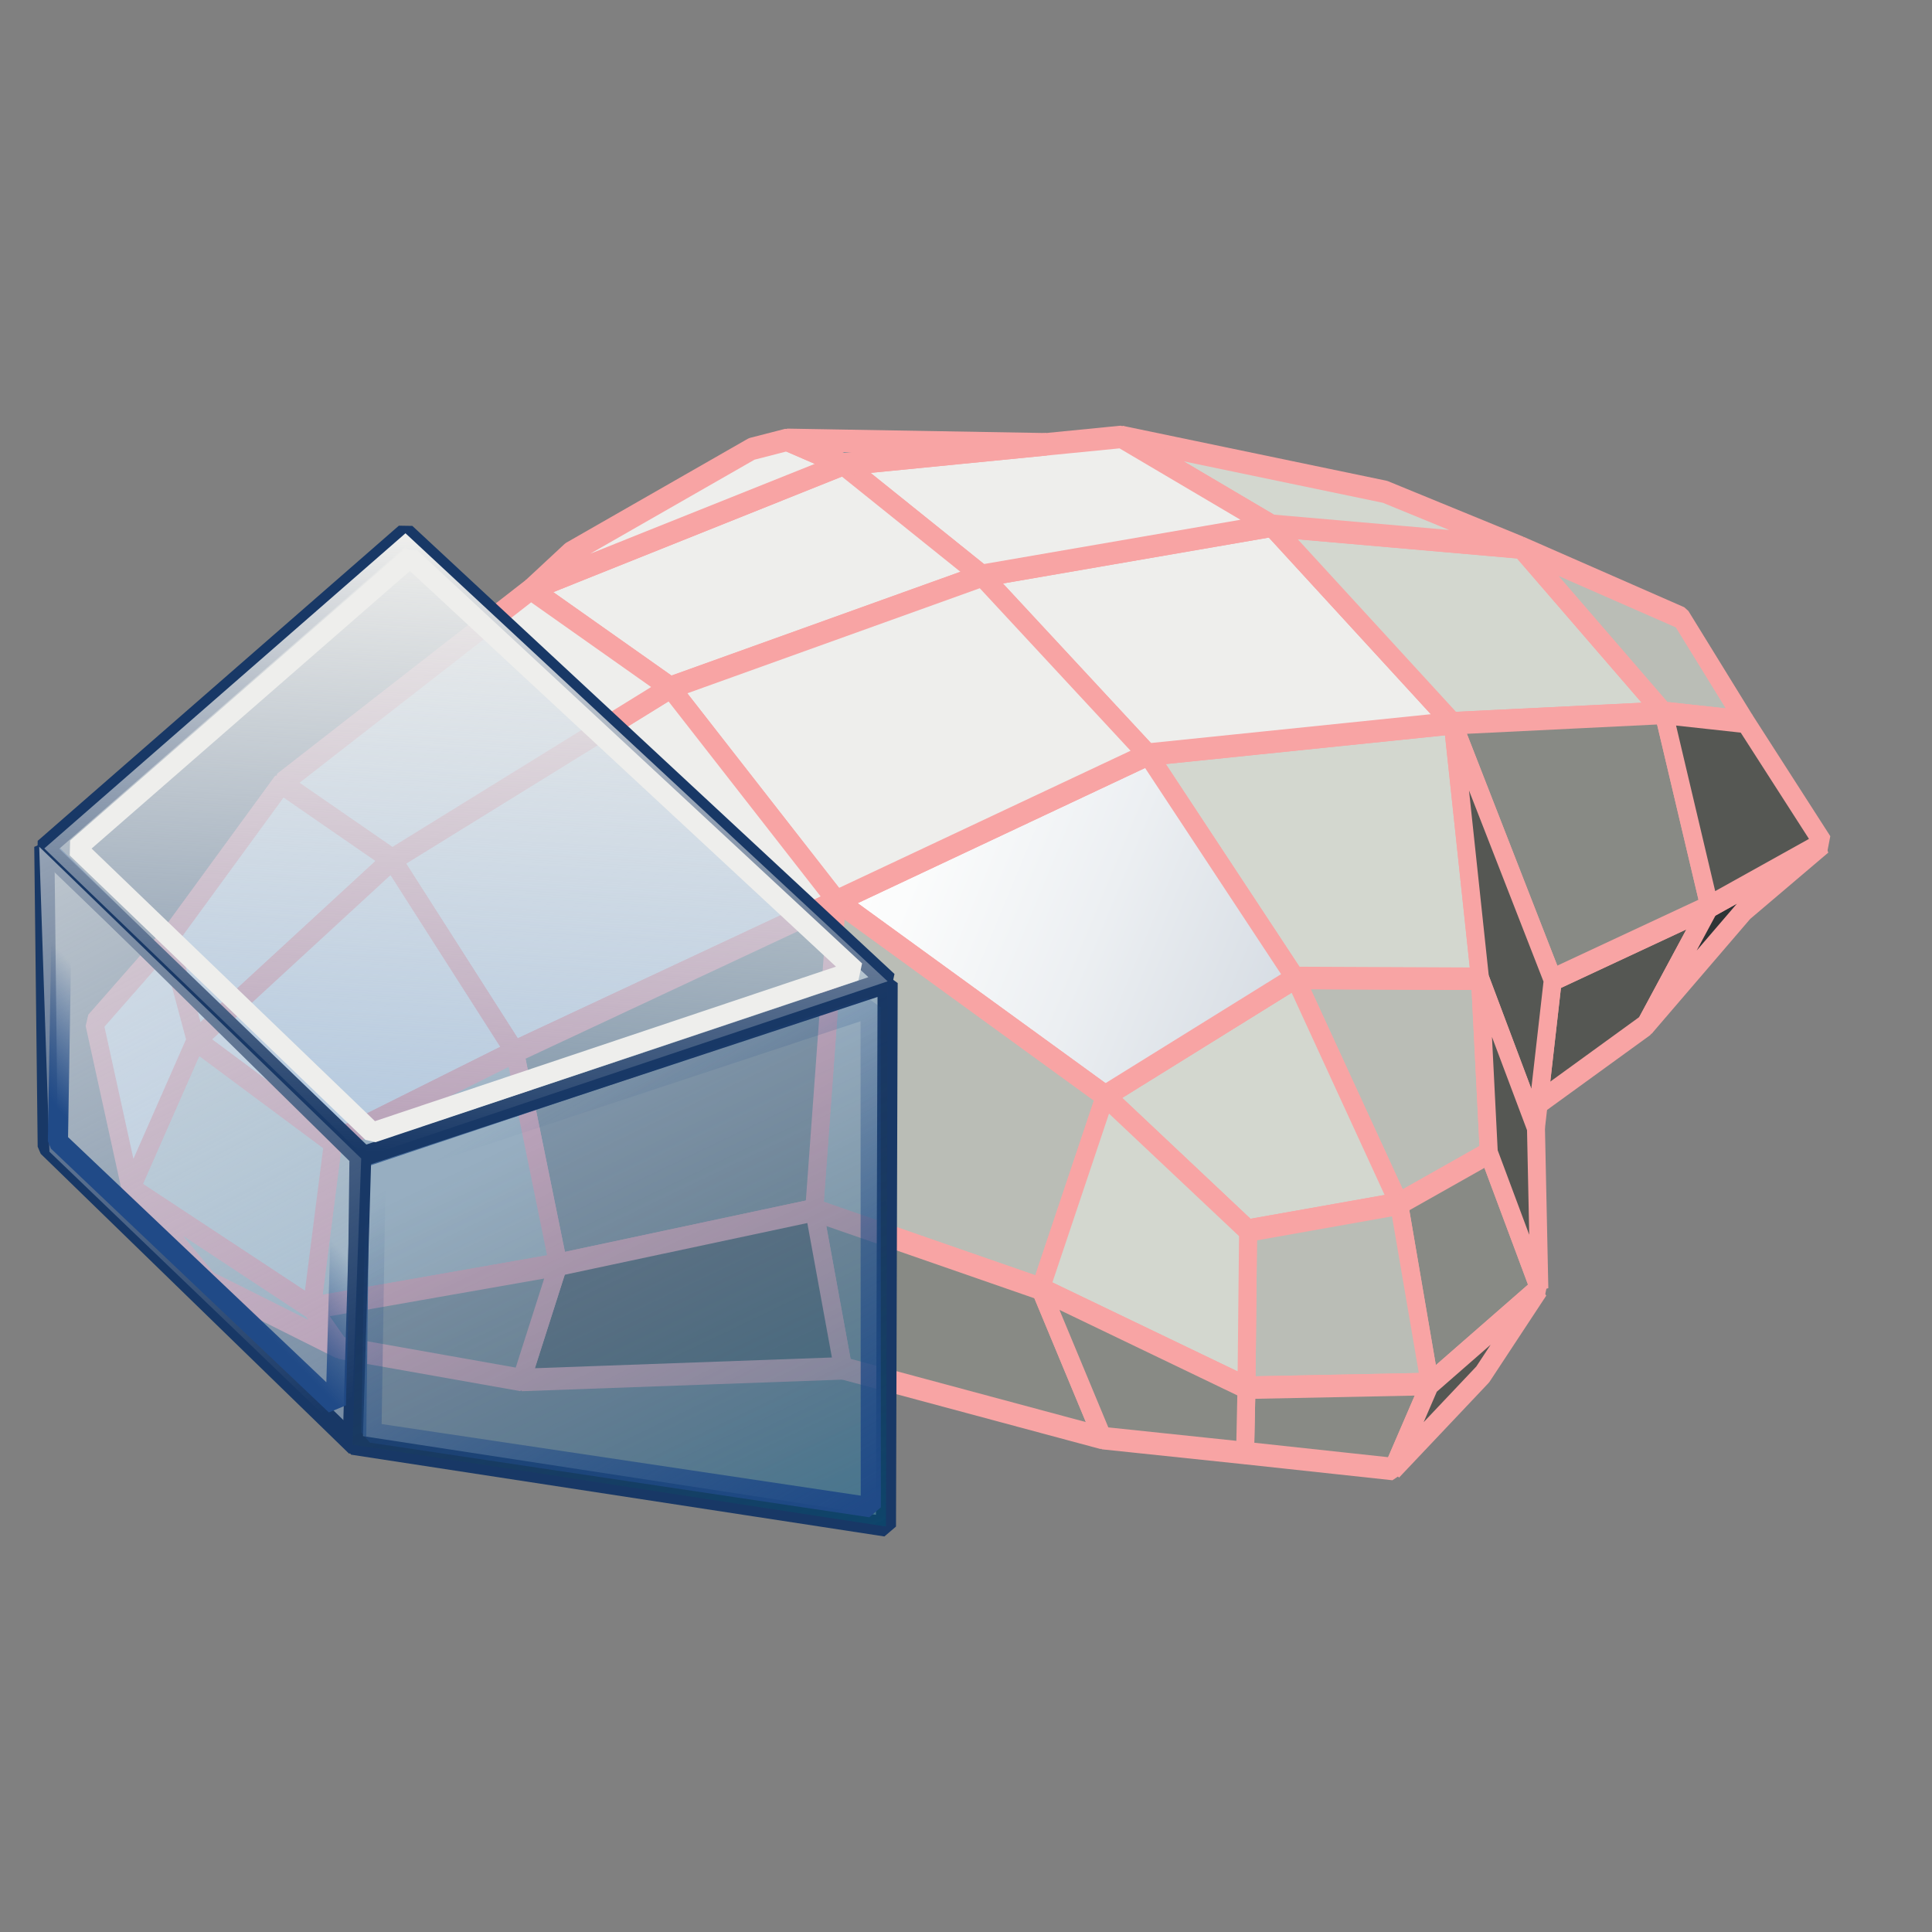 <?xml version="1.0" encoding="UTF-8" standalone="no"?>
<!-- Created with Inkscape (http://www.inkscape.org/) -->

<svg
   xmlns:i="http://ns.adobe.com/AdobeIllustrator/10.0/"
   xmlns:a="http://ns.adobe.com/AdobeSVGViewerExtensions/3.0/"
   xmlns:dc="http://purl.org/dc/elements/1.1/"
   xmlns:cc="http://creativecommons.org/ns#"
   xmlns:rdf="http://www.w3.org/1999/02/22-rdf-syntax-ns#"
   xmlns:svg="http://www.w3.org/2000/svg"
   xmlns="http://www.w3.org/2000/svg"
   xmlns:xlink="http://www.w3.org/1999/xlink"
   xmlns:sodipodi="http://sodipodi.sourceforge.net/DTD/sodipodi-0.dtd"
   xmlns:inkscape="http://www.inkscape.org/namespaces/inkscape"
   width="48px"
   height="48px"
   id="svg20343"
   sodipodi:version="0.32"
   inkscape:version="0.48.4 r9939"
   sodipodi:docname="subdivide.svg"
   version="1.1">
  <rect width="100%" height="100%" fill="#808080" stroke="none"/>
  <defs
     id="defs20345">
    <linearGradient
       inkscape:collect="always"
       id="linearGradient19890">
      <stop
         style="stop-color:#204a87;stop-opacity:1;"
         offset="0"
         id="stop19892" />
      <stop
         style="stop-color:#204a87;stop-opacity:0;"
         offset="1"
         id="stop19894" />
    </linearGradient>
    <linearGradient
       inkscape:collect="always"
       id="linearGradient19874">
      <stop
         style="stop-color:#005571;stop-opacity:0.448"
         offset="0"
         id="stop19876" />
      <stop
         style="stop-color:#2e3436;stop-opacity:0;"
         offset="1"
         id="stop19878" />
    </linearGradient>
    <linearGradient
       inkscape:collect="always"
       id="linearGradient19864">
      <stop
         style="stop-color:#eeeeec;stop-opacity:1;"
         offset="0"
         id="stop19866" />
      <stop
         style="stop-color:#eeeeec;stop-opacity:0;"
         offset="1"
         id="stop19868" />
    </linearGradient>
    <linearGradient
       y2="4.589"
       x2="22.902"
       y1="2.758"
       x1="23.315"
       gradientUnits="userSpaceOnUse"
       id="XMLID_236_">
      <stop
         id="stop12128"
         style="stop-color:#BECBD4"
         offset="0" />
      <stop
         id="stop12130"
         style="stop-color:#B9C4CE"
         offset="0.226" />
      <stop
         id="stop12132"
         style="stop-color:#A8B3BC"
         offset="0.472" />
      <stop
         id="stop12134"
         style="stop-color:#8F98A1"
         offset="0.728" />
      <stop
         id="stop12136"
         style="stop-color:#6E7782"
         offset="0.99" />
      <stop
         id="stop12138"
         style="stop-color:#6C7680"
         offset="1" />
      <a:midPointStop
         style="stop-color:#BECBD4"
         offset="0" />
      <a:midPointStop
         style="stop-color:#BECBD4"
         offset="0.689" />
      <a:midPointStop
         style="stop-color:#6C7680"
         offset="1" />
    </linearGradient>
    <linearGradient
       y2="15.375"
       x2="34.705"
       y1="8.087"
       x1="20.636"
       gradientUnits="userSpaceOnUse"
       id="XMLID_202_">
      <stop
         id="stop11636"
         style="stop-color:#FFFFFF"
         offset="0" />
      <stop
         id="stop11638"
         style="stop-color:#FBFCFC"
         offset="0.213" />
      <stop
         id="stop11640"
         style="stop-color:#ECEFF2"
         offset="0.446" />
      <stop
         id="stop11642"
         style="stop-color:#D7DDE4"
         offset="0.688" />
      <stop
         id="stop11644"
         style="stop-color:#B6C3CF"
         offset="0.935" />
      <stop
         id="stop11646"
         style="stop-color:#AEBCCA"
         offset="1" />
      <a:midPointStop
         style="stop-color:#FFFFFF"
         offset="0" />
      <a:midPointStop
         style="stop-color:#FFFFFF"
         offset="0.689" />
      <a:midPointStop
         style="stop-color:#AEBCCA"
         offset="1" />
    </linearGradient>
    <linearGradient
       inkscape:collect="always"
       xlink:href="#XMLID_202_"
       id="linearGradient19829"
       gradientUnits="userSpaceOnUse"
       x1="20.636"
       y1="8.087"
       x2="34.705"
       y2="15.375" />
    <linearGradient
       inkscape:collect="always"
       xlink:href="#XMLID_236_"
       id="linearGradient19831"
       gradientUnits="userSpaceOnUse"
       x1="23.315"
       y1="2.758"
       x2="22.902"
       y2="4.589" />
    <linearGradient
       inkscape:collect="always"
       xlink:href="#linearGradient19864"
       id="linearGradient19870"
       x1="10.032"
       y1="13.376"
       x2="9.185"
       y2="28.614"
       gradientUnits="userSpaceOnUse" />
    <linearGradient
       inkscape:collect="always"
       xlink:href="#linearGradient19874"
       id="linearGradient19880"
       x1="22.222"
       y1="37.968"
       x2="16.72"
       y2="26.497"
       gradientUnits="userSpaceOnUse" />
    <linearGradient
       inkscape:collect="always"
       xlink:href="#linearGradient19864"
       id="linearGradient19884"
       gradientUnits="userSpaceOnUse"
       x1="-3.852"
       y1="10.963"
       x2="8.508"
       y2="34.878" />
    <linearGradient
       inkscape:collect="always"
       xlink:href="#linearGradient19890"
       id="linearGradient19896"
       x1="21.634"
       y1="37.333"
       x2="15.112"
       y2="26.286"
       gradientUnits="userSpaceOnUse" />
    <linearGradient
       inkscape:collect="always"
       xlink:href="#linearGradient19890"
       id="linearGradient19900"
       gradientUnits="userSpaceOnUse"
       x1="5.337"
       y1="31.704"
       x2="7.323"
       y2="29.841" />
  </defs>
  <sodipodi:namedview
     id="base"
     pagecolor="#ffffff"
     bordercolor="#666666"
     borderopacity="1.0"
     inkscape:pageopacity="0.0"
     inkscape:pageshadow="2"
     inkscape:zoom="23.625"
     inkscape:cx="17.269841"
     inkscape:cy="23.640212"
     inkscape:current-layer="layer1"
     showgrid="true"
     inkscape:grid-bbox="true"
     inkscape:document-units="px"
     inkscape:window-width="2560"
     inkscape:window-height="1496"
     inkscape:window-x="-8"
     inkscape:window-y="-8"
     inkscape:window-maximized="1" />
  <g
     id="layer1"
     inkscape:label="Layer 1"
     inkscape:groupmode="layer">
    <g
       id="g19789"
       transform="matrix(1.209,0,0,1.209,-4.982,-4.952)"
       style="stroke:#f8a4a4;stroke-opacity:1">
      <polygon
         transform="matrix(1.009,0,0,1.264,-0.349,8.476)"
         i:knockout="Off"
         points="30.809,12.434 34.573,12.447 34.752,15.281 34.752,15.281 32.923,16.105 "
         id="polygon11603"
         style="fill:#babdb6;stroke:#f8a4a4;stroke-width:0.366;stroke-linejoin:bevel;stroke-opacity:1" />
      <polygon
         transform="matrix(1.009,0,0,1.264,-0.349,8.476)"
         i:knockout="Off"
         points="29.849,16.541 32.923,16.105 30.809,12.434 30.809,12.434 26.939,14.352 "
         id="polygon11618"
         style="fill:#d3d7cf;stroke:#f8a4a4;stroke-width:0.366;stroke-linejoin:bevel;stroke-opacity:1" />
      <polygon
         transform="matrix(1.009,0,0,1.264,-0.349,8.476)"
         i:knockout="Off"
         points="34.018,8.293 34.573,12.447 30.809,12.434 30.809,12.434 27.809,8.803 "
         id="polygon11633"
         style="fill:#d3d7cf;stroke:#f8a4a4;stroke-width:0.366;stroke-linejoin:bevel;stroke-opacity:1" />
      <polygon
         transform="matrix(1.009,0,0,1.264,-0.349,8.476)"
         i:knockout="Off"
         points="26.939,14.352 30.809,12.434 27.809,8.803 27.809,8.803 21.472,11.183 "
         id="polygon11648"
         style="fill:url(#linearGradient19829);stroke:#f8a4a4;stroke-width:0.366;stroke-linejoin:bevel;stroke-opacity:1" />
      <polygon
         transform="matrix(1.009,0,0,1.264,-0.349,8.476)"
         i:knockout="Off"
         points="24.429,5.895 27.809,8.803 34.018,8.293 34.018,8.293 30.329,5.082 "
         id="polygon11663"
         style="fill:#eeeeec;stroke:#f8a4a4;stroke-width:0.366;stroke-linejoin:bevel;stroke-opacity:1" />
      <polygon
         transform="matrix(1.009,0,0,1.264,-0.349,8.476)"
         i:knockout="Off"
         points="30.329,5.082 35.404,5.436 38.314,8.125 38.314,8.125 34.018,8.293 "
         id="polygon11678"
         style="fill:#d3d7cf;stroke:#f8a4a4;stroke-width:0.366;stroke-linejoin:bevel;stroke-opacity:1" />
      <polygon
         transform="matrix(1.009,0,0,1.264,-0.349,8.476)"
         i:knockout="Off"
         points="27.265,3.638 32.639,4.531 35.404,5.436 35.404,5.436 30.329,5.082 "
         id="polygon11693"
         style="fill:#d3d7cf;stroke:#f8a4a4;stroke-width:0.366;stroke-linejoin:bevel;stroke-opacity:1" />
      <polygon
         transform="matrix(1.009,0,0,1.264,-0.349,8.476)"
         i:knockout="Off"
         points="35.404,5.436 38.672,6.58 39.976,8.27 39.976,8.27 38.314,8.125 "
         id="polygon11708"
         style="fill:#babdb6;stroke:#f8a4a4;stroke-width:0.366;stroke-linejoin:bevel;stroke-opacity:1" />
      <polygon
         transform="matrix(1.009,0,0,1.264,-0.349,8.476)"
         i:knockout="Off"
         points="36.055,12.463 39.246,11.274 37.944,13.207 37.944,13.207 35.77,14.466 "
         id="polygon11723"
         style="fill:#555753;stroke:#f8a4a4;stroke-width:0.366;stroke-linejoin:bevel;stroke-opacity:1" />
      <polygon
         transform="matrix(1.009,0,0,1.264,-0.349,8.476)"
         i:knockout="Off"
         points="39.246,11.274 41.564,10.244 39.961,11.331 39.961,11.331 37.944,13.207 "
         id="polygon11738"
         style="fill:#2e3436;stroke:#f8a4a4;stroke-width:0.366;stroke-linejoin:bevel;stroke-opacity:1" />
      <polygon
         transform="matrix(1.009,0,0,1.264,-0.349,8.476)"
         i:knockout="Off"
         points="34.018,8.293 38.314,8.125 39.246,11.274 39.246,11.274 36.055,12.463 "
         id="polygon11751"
         style="fill:#888a85;stroke:#f8a4a4;stroke-width:0.366;stroke-linejoin:bevel;stroke-opacity:1" />
      <polygon
         transform="matrix(1.009,0,0,1.264,-0.349,8.476)"
         i:knockout="Off"
         points="38.314,8.125 39.976,8.27 41.564,10.244 41.564,10.244 39.246,11.274 "
         id="polygon11766"
         style="fill:#555753;stroke:#f8a4a4;stroke-width:0.366;stroke-linejoin:bevel;stroke-opacity:1" />
      <polygon
         transform="matrix(1.009,0,0,1.264,-0.349,8.476)"
         i:knockout="Off"
         points="34.018,8.293 36.055,12.463 35.712,14.866 35.712,14.866 34.573,12.447 "
         id="polygon11779"
         style="fill:#555753;stroke:#f8a4a4;stroke-width:0.366;stroke-linejoin:bevel;stroke-opacity:1" />
      <polygon
         transform="matrix(1.009,0,0,1.264,-0.349,8.476)"
         i:knockout="Off"
         points="32.923,16.105 34.752,15.281 35.781,17.482 35.781,17.482 33.552,19.036 "
         id="polygon11792"
         style="fill:#888a85;stroke:#f8a4a4;stroke-width:0.366;stroke-linejoin:bevel;stroke-opacity:1" />
      <polygon
         transform="matrix(1.009,0,0,1.264,-0.349,8.476)"
         i:knockout="Off"
         points="34.573,12.447 35.712,14.866 35.781,17.482 35.781,17.482 34.752,15.281 "
         id="polygon11805"
         style="fill:#555753;stroke:#f8a4a4;stroke-width:0.366;stroke-linejoin:bevel;stroke-opacity:1" />
      <polygon
         transform="matrix(1.009,0,0,1.264,-0.349,8.476)"
         i:knockout="Off"
         points="29.849,16.541 32.923,16.105 33.552,19.036 33.552,19.036 29.816,19.096 "
         id="polygon11818"
         style="fill:#babdb6;stroke:#f8a4a4;stroke-width:0.366;stroke-linejoin:bevel;stroke-opacity:1" />
      <polygon
         transform="matrix(1.009,0,0,1.264,-0.349,8.476)"
         i:knockout="Off"
         points="29.816,19.096 33.552,19.036 32.805,20.418 32.805,20.418 29.788,20.158 "
         id="polygon11833"
         style="fill:#888a85;stroke:#f8a4a4;stroke-width:0.366;stroke-linejoin:bevel;stroke-opacity:1" />
      <polygon
         transform="matrix(1.009,0,0,1.264,-0.349,8.476)"
         i:knockout="Off"
         points="33.552,19.036 35.781,17.482 34.628,18.88 34.628,18.88 32.805,20.418 "
         id="polygon11848"
         style="fill:#555753;stroke:#f8a4a4;stroke-width:0.366;stroke-linejoin:bevel;stroke-opacity:1" />
      <polygon
         transform="matrix(1.009,0,0,1.264,-0.349,8.476)"
         i:knockout="Off"
         points="21.472,11.183 26.939,14.352 25.622,17.487 25.622,17.487 21.012,16.209 "
         id="polygon11861"
         style="fill:#babdb6;stroke:#f8a4a4;stroke-width:0.366;stroke-linejoin:bevel;stroke-opacity:1" />
      <polygon
         transform="matrix(1.009,0,0,1.264,-0.349,8.476)"
         i:knockout="Off"
         points="26.939,14.352 29.849,16.541 29.816,19.096 29.816,19.096 25.622,17.487 "
         id="polygon11874"
         style="fill:#d3d7cf;stroke:#f8a4a4;stroke-width:0.366;stroke-linejoin:bevel;stroke-opacity:1" />
      <polygon
         transform="matrix(1.009,0,0,1.264,-0.349,8.476)"
         i:knockout="Off"
         points="21.012,16.209 25.622,17.487 26.887,19.915 26.887,19.915 21.601,18.781 "
         id="polygon11889"
         style="fill:#888a85;stroke:#f8a4a4;stroke-width:0.366;stroke-linejoin:bevel;stroke-opacity:1" />
      <polygon
         transform="matrix(1.009,0,0,1.264,-0.349,8.476)"
         i:knockout="Off"
         points="25.622,17.487 29.816,19.096 29.788,20.158 29.788,20.158 26.887,19.915 "
         id="polygon11904"
         style="fill:#888a85;stroke:#f8a4a4;stroke-width:0.366;stroke-linejoin:bevel;stroke-opacity:1" />
      <polygon
         transform="matrix(1.009,0,0,1.264,-0.349,8.476)"
         i:knockout="Off"
         points="21.603,4.083 27.265,3.638 30.329,5.082 30.329,5.082 24.429,5.895 "
         id="polygon11919"
         style="fill:#eeeeec;stroke:#f8a4a4;stroke-width:0.366;stroke-linejoin:bevel;stroke-opacity:1" />
      <polygon
         transform="matrix(1.009,0,0,1.264,-0.349,8.476)"
         i:knockout="Off"
         points="15.243,6.115 21.603,4.083 24.429,5.895 24.429,5.895 18.083,7.715 "
         id="polygon11934"
         style="fill:#eeeeec;stroke:#f8a4a4;stroke-width:0.366;stroke-linejoin:bevel;stroke-opacity:1" />
      <polygon
         transform="matrix(1.009,0,0,1.264,-0.349,8.476)"
         i:knockout="Off"
         points="18.083,7.715 24.429,5.895 27.809,8.803 27.809,8.803 21.472,11.183 "
         id="polygon11949"
         style="fill:#eeeeec;stroke:#f8a4a4;stroke-width:0.366;stroke-linejoin:bevel;stroke-opacity:1" />
      <polygon
         transform="matrix(1.009,0,0,1.264,-0.349,8.476)"
         i:knockout="Off"
         points="12.416,10.511 18.083,7.715 21.472,11.183 21.472,11.183 14.915,13.633 "
         id="polygon11964"
         style="fill:#eeeeec;stroke:#f8a4a4;stroke-width:0.366;stroke-linejoin:bevel;stroke-opacity:1" />
      <polygon
         transform="matrix(1.009,0,0,1.264,-0.349,8.476)"
         i:knockout="Off"
         points="10.167,9.271 15.243,6.115 18.083,7.715 18.083,7.715 12.416,10.511 "
         id="polygon11979"
         style="fill:#eeeeec;stroke:#f8a4a4;stroke-width:0.366;stroke-linejoin:bevel;stroke-opacity:1" />
      <polygon
         transform="matrix(1.009,0,0,1.264,-0.349,8.476)"
         i:knockout="Off"
         points="7.861,11.793 10.167,9.271 12.416,10.511 12.416,10.511 8.418,13.45 "
         id="polygon11994"
         style="fill:#eeeeec;stroke:#f8a4a4;stroke-width:0.366;stroke-linejoin:bevel;stroke-opacity:1" />
      <polygon
         transform="matrix(1.009,0,0,1.264,-0.349,8.476)"
         i:knockout="Off"
         points="8.418,13.45 12.416,10.511 14.915,13.633 14.915,13.633 11.212,15.108 "
         id="polygon12009"
         style="fill:#eeeeec;stroke:#f8a4a4;stroke-width:0.366;stroke-linejoin:bevel;stroke-opacity:1" />
      <polygon
         transform="matrix(1.009,0,0,1.264,-0.349,8.476)"
         i:knockout="Off"
         points="14.915,13.633 21.472,11.183 21.012,16.209 21.012,16.209 15.8,17.096 "
         id="polygon12022"
         style="fill:#888a85;stroke:#f8a4a4;stroke-width:0.366;stroke-linejoin:bevel;stroke-opacity:1" />
      <polygon
         transform="matrix(1.009,0,0,1.264,-0.349,8.476)"
         i:knockout="Off"
         points="15.8,17.096 21.012,16.209 21.601,18.781 21.601,18.781 15.05,18.97 "
         id="polygon12037"
         style="fill:#555753;stroke:#f8a4a4;stroke-width:0.366;stroke-linejoin:bevel;stroke-opacity:1" />
      <polygon
         transform="matrix(1.009,0,0,1.264,-0.349,8.476)"
         i:knockout="Off"
         points="11.212,15.108 14.915,13.633 15.8,17.096 15.8,17.096 10.781,17.8 "
         id="polygon12050"
         style="fill:#babdb6;stroke:#f8a4a4;stroke-width:0.366;stroke-linejoin:bevel;stroke-opacity:1" />
      <polygon
         transform="matrix(1.009,0,0,1.264,-0.349,8.476)"
         i:knockout="Off"
         points="10.781,17.8 15.8,17.096 15.05,18.97 15.05,18.97 11.348,18.446 "
         id="polygon12065"
         style="fill:#888a85;stroke:#f8a4a4;stroke-width:0.366;stroke-linejoin:bevel;stroke-opacity:1" />
      <polygon
         transform="matrix(1.009,0,0,1.264,-0.349,8.476)"
         i:knockout="Off"
         points="8.418,13.45 11.212,15.108 10.781,17.8 10.781,17.8 7.09,15.858 "
         id="polygon12080"
         style="fill:#d3d7cf;stroke:#f8a4a4;stroke-width:0.366;stroke-linejoin:bevel;stroke-opacity:1" />
      <polygon
         transform="matrix(1.009,0,0,1.264,-0.349,8.476)"
         i:knockout="Off"
         points="6.351,13.167 7.861,11.793 8.418,13.45 8.418,13.45 7.09,15.858 "
         id="polygon12095"
         style="fill:#eeeeec;stroke:#f8a4a4;stroke-width:0.366;stroke-linejoin:bevel;stroke-opacity:1" />
      <polygon
         transform="matrix(1.009,0,0,1.264,-0.349,8.476)"
         i:knockout="Off"
         points="7.09,15.858 10.781,17.8 11.348,18.446 11.348,18.446 8.68,17.38 "
         id="polygon12110"
         style="fill:#babdb6;stroke:#f8a4a4;stroke-width:0.366;stroke-linejoin:bevel;stroke-opacity:1" />
      <polygon
         transform="matrix(1.009,0,0,1.264,-0.349,8.476)"
         i:knockout="Off"
         points="19.74,3.833 20.456,3.686 21.603,4.083 15.243,6.115 15.243,6.115 16.039,5.524 "
         id="polygon12125"
         style="fill:#eeeeec;stroke:#f8a4a4;stroke-width:0.366;stroke-linejoin:bevel;stroke-opacity:1" />
      <polygon
         transform="matrix(1.009,0,0,1.264,-0.349,8.476)"
         i:knockout="Off"
         points="21.603,4.083 20.456,3.686 20.456,3.686 25.737,3.758 "
         id="polygon12140"
         style="fill:url(#linearGradient19831);stroke:#f8a4a4;stroke-width:0.366;stroke-linejoin:bevel;stroke-opacity:1" />
    </g>
    <path
       style="fill:#729fcf;stroke:#183866;stroke-width:0.5;stroke-linecap:butt;stroke-linejoin:bevel;stroke-miterlimit:4;stroke-opacity:1;stroke-dasharray:none;fill-opacity:0.469"
       d="m 1.101,21.037 0.085,7.45 7.661,7.45 0.085,-7.196 z"
       id="path19833"
       inkscape:connector-curvature="0"
       sodipodi:nodetypes="ccccc" />
    <path
       style="fill:#729fcf;stroke:#183866;stroke-width:0.5;stroke-linecap:butt;stroke-linejoin:bevel;stroke-opacity:1;color:#000000;stroke-miterlimit:4;stroke-dasharray:none;stroke-dashoffset:0;marker:none;visibility:visible;display:inline;overflow:visible;enable-background:accumulate;fill-opacity:0.469"
       d="M 1.101,21.079 10.074,13.249 22.053,24.381 9.058,28.741 z"
       id="path19835"
       inkscape:connector-curvature="0" />
    <path
       style="fill:#729fcf;stroke:#183866;stroke-width:0.5;stroke-linecap:butt;stroke-linejoin:bevel;stroke-opacity:1;color:#000000;stroke-miterlimit:4;stroke-dasharray:none;stroke-dashoffset:0;marker:none;visibility:visible;display:inline;overflow:visible;enable-background:accumulate;fill-opacity:0.469"
       d="M 22.053,24.423 22.011,37.926 8.762,35.894 8.974,28.741 z"
       id="path19854"
       inkscape:connector-curvature="0" />
    <path
       inkscape:connector-curvature="0"
       id="path19862"
       d="M 1.101,21.079 10.074,13.249 22.053,24.381 9.058,28.741 z"
       style="fill:url(#linearGradient19870);stroke:none;stroke-width:0.5;stroke-linecap:butt;stroke-linejoin:bevel;stroke-opacity:1;color:#000000;stroke-miterlimit:4;stroke-dasharray:none;stroke-dashoffset:0;marker:none;visibility:visible;display:inline;overflow:visible;enable-background:accumulate;fill-opacity:1" />
    <path
       inkscape:connector-curvature="0"
       id="path19872"
       d="M 22.053,24.423 22.011,37.926 8.762,35.894 8.974,28.741 z"
       style="fill:url(#linearGradient19880);stroke:none;stroke-width:0.5;stroke-linecap:butt;stroke-linejoin:bevel;stroke-opacity:1;color:#000000;stroke-miterlimit:4;stroke-dasharray:none;stroke-dashoffset:0;marker:none;visibility:visible;display:inline;overflow:visible;enable-background:accumulate;fill-opacity:1" />
    <path
       style="color:#000000;fill:url(#linearGradient19884);fill-opacity:1;stroke:none;stroke-width:0.5;marker:none;visibility:visible;display:inline;overflow:visible;enable-background:accumulate"
       d="M 8.974,28.783 8.72,35.81 1.228,28.614 0.974,21.037 z"
       id="path19882"
       inkscape:connector-curvature="0"
       sodipodi:nodetypes="ccccc" />
    <path
       style="color:#000000;fill:none;stroke:#eeeeec;stroke-width:0.5;stroke-linecap:butt;stroke-linejoin:bevel;stroke-miterlimit:4;stroke-opacity:1;stroke-dasharray:none;stroke-dashoffset:0;marker:none;visibility:visible;display:inline;overflow:visible;enable-background:accumulate"
       d="M 1.906,21.073 10.19,13.849 21.248,24.119 9.252,28.14 z"
       id="path19886"
       inkscape:connector-curvature="0" />
    <path
       style="color:#000000;fill:none;stroke:url(#linearGradient19896);stroke-width:0.5;stroke-linecap:butt;stroke-linejoin:bevel;stroke-miterlimit:4;stroke-opacity:1;stroke-dasharray:none;stroke-dashoffset:0;marker:none;visibility:visible;display:inline;overflow:visible;enable-background:accumulate"
       d="m 21.63,25.027 0.005,12.422 -12.407,-1.854 0.104,-6.506 z"
       id="path19888"
       inkscape:connector-curvature="0"
       sodipodi:nodetypes="ccccc" />
    <path
       sodipodi:nodetypes="ccccc"
       inkscape:connector-curvature="0"
       id="path19898"
       d="M 8.508,28.879 8.343,34.91 1.439,28.357 1.543,22.147 z"
       style="color:#000000;fill:none;stroke:url(#linearGradient19900);stroke-width:0.5;stroke-linecap:butt;stroke-linejoin:bevel;stroke-miterlimit:4;stroke-opacity:1;stroke-dasharray:none;stroke-dashoffset:0;marker:none;visibility:visible;display:inline;overflow:visible;enable-background:accumulate" />
  </g>
</svg>
